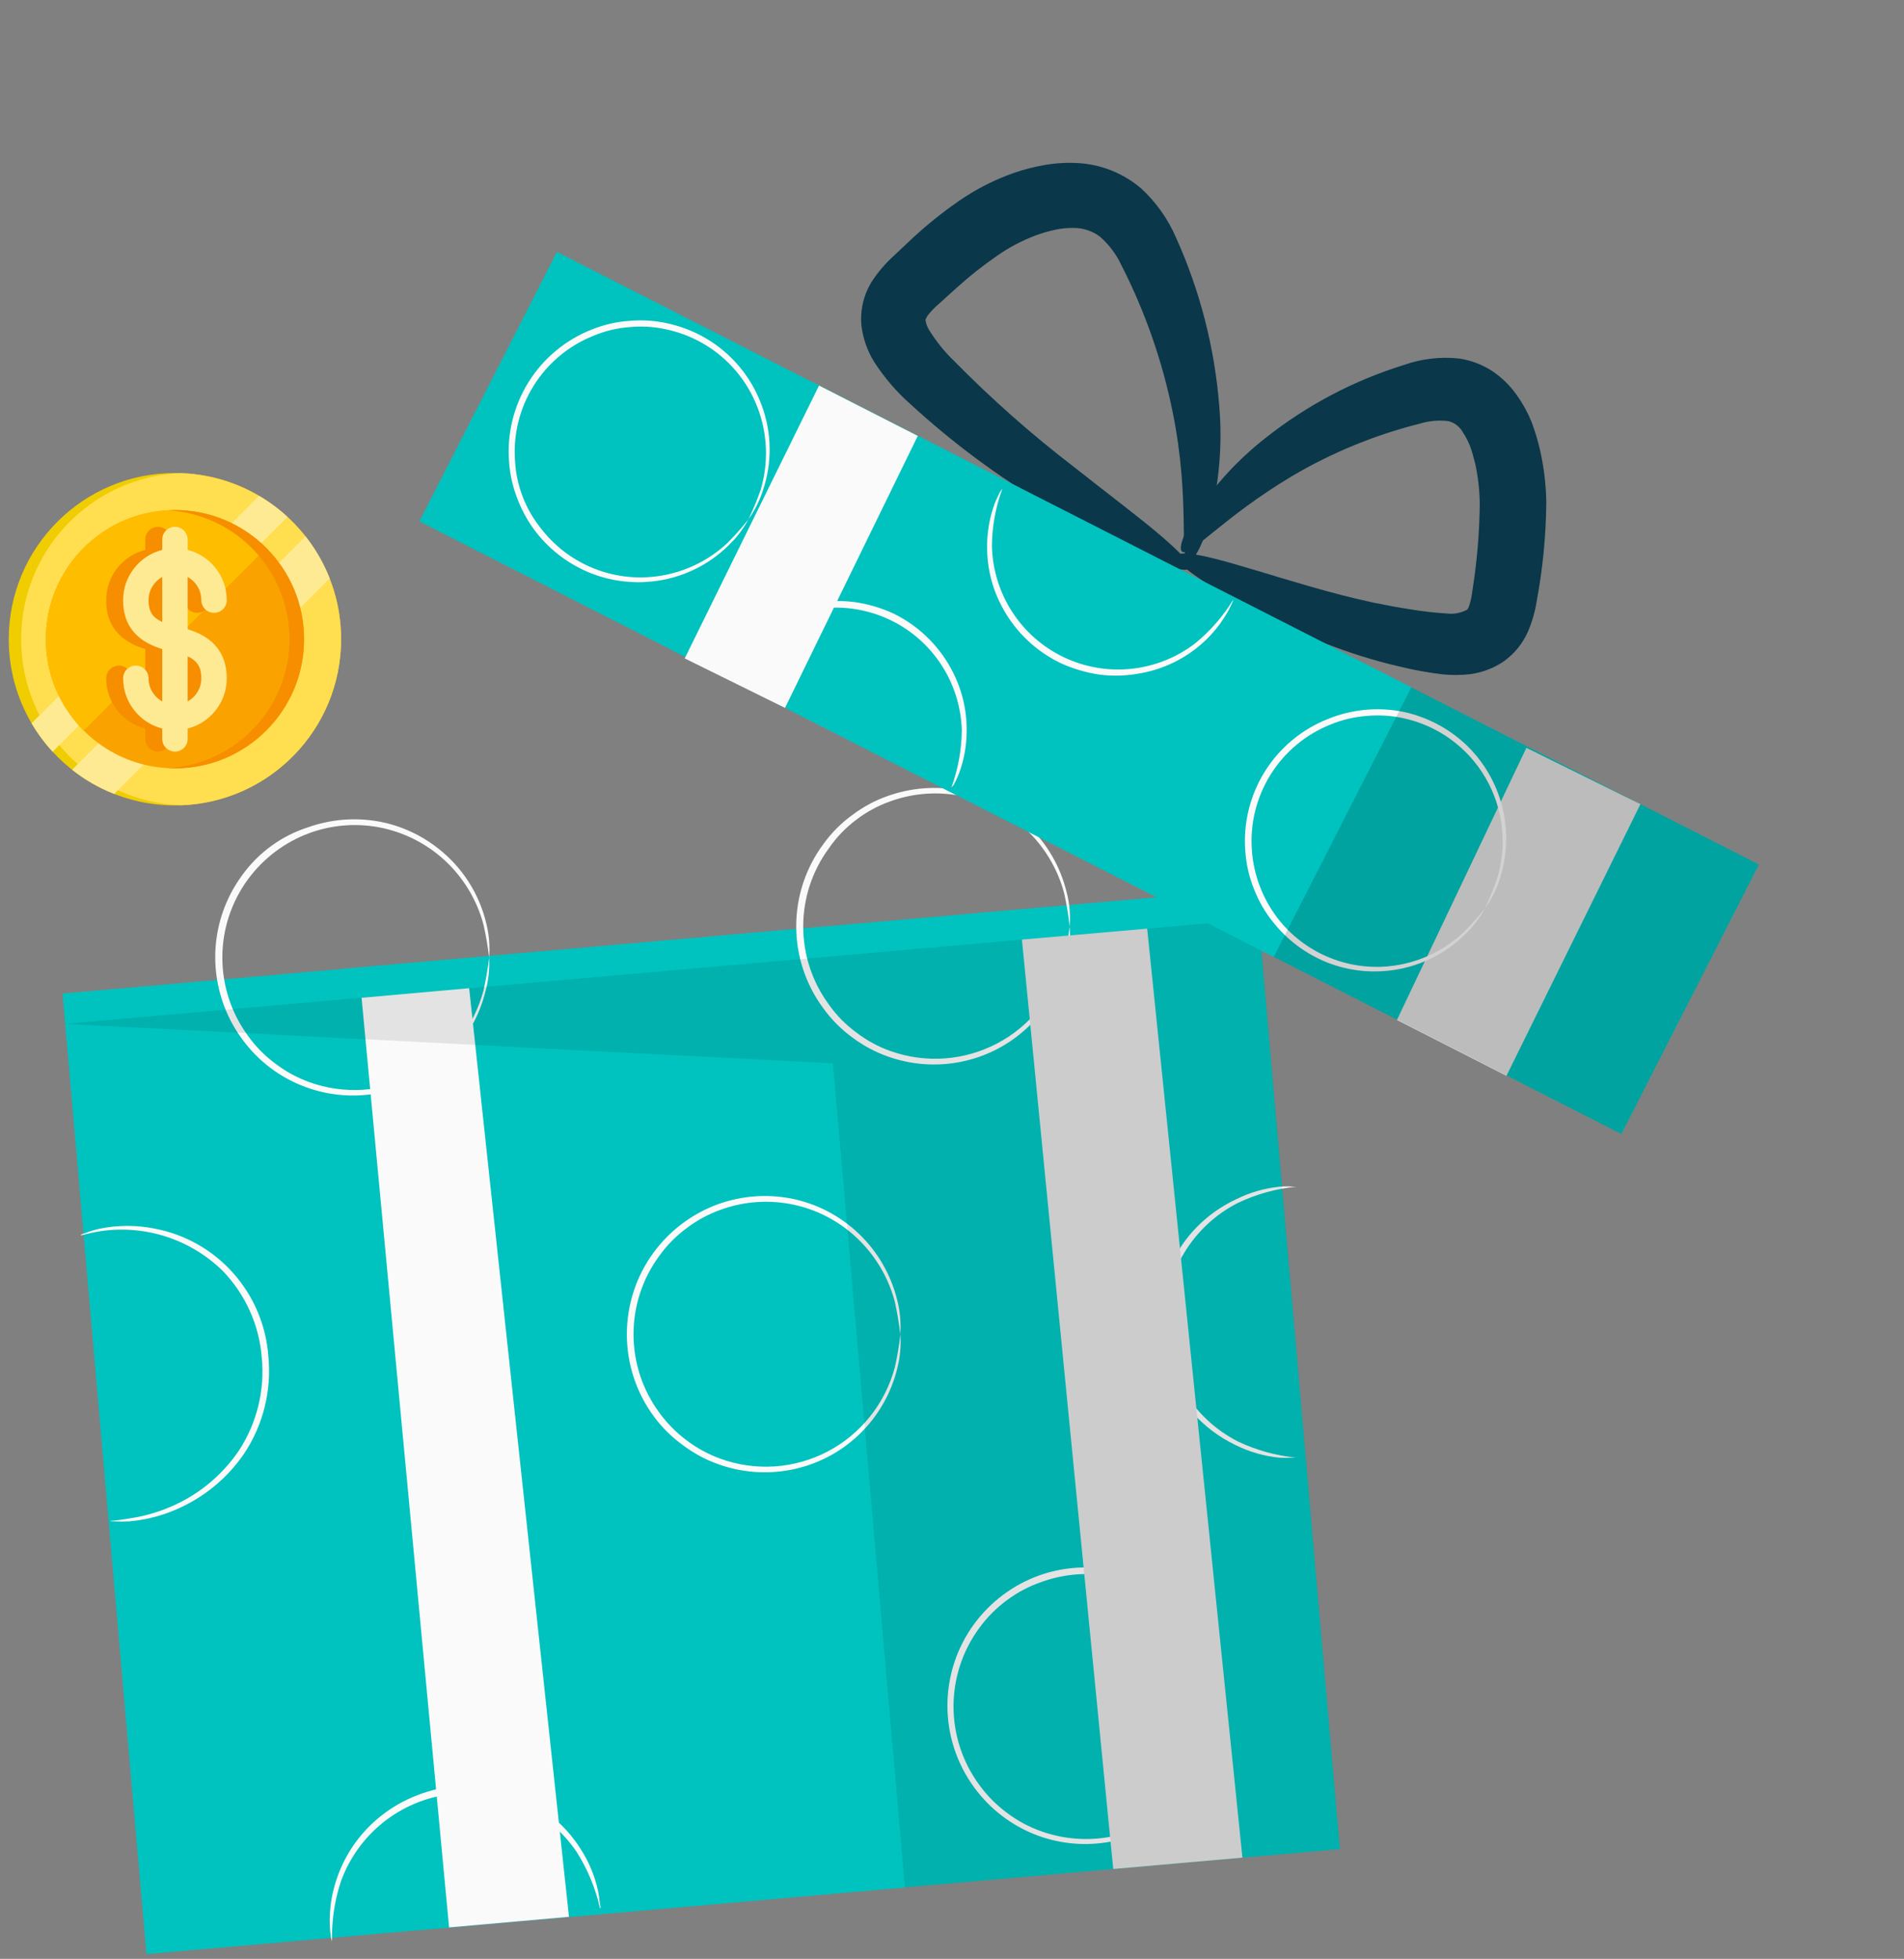 <svg width="209" height="215" viewBox="0 0 209 215" fill="none" xmlns="http://www.w3.org/2000/svg">
<rect x="0" y="0" width="209" height="215" fill="#808080" stroke="none"/>
<path d="M137.868 97.522L37.362 106.363L46.574 211.799L147.079 202.958L137.868 97.522Z" fill="#00C2BE"/>
<path d="M90.11 101.725L6.861 109.048L16.073 214.484L99.322 207.161L90.11 101.725Z" fill="#00C2BE"/>
<path d="M39.69 109.52L49.294 211.551L62.456 210.388L51.499 108.469L39.69 109.52Z" fill="#FAFAFA"/>
<path d="M12.025 166.943C12.025 166.943 12.82 166.901 14.216 166.663C16.16 166.374 18.046 165.774 19.8 164.884C22.405 163.558 24.629 161.586 26.262 159.156C28.213 156.147 29.085 152.56 28.733 148.988C28.447 145.412 26.927 142.049 24.434 139.478C22.68 137.766 20.555 136.484 18.226 135.731C15.897 134.978 13.426 134.774 11.006 135.136C9.61 135.36 8.898 135.64 8.87 135.57C8.842 135.5 9.038 135.458 9.387 135.332C9.899 135.131 10.426 134.972 10.964 134.856C12.954 134.449 15.005 134.449 16.994 134.856C20.32 135.486 23.345 137.201 25.599 139.733C27.853 142.266 29.21 145.475 29.459 148.862C29.833 152.637 28.885 156.425 26.779 159.576C25.061 162.079 22.717 164.084 19.981 165.388C18.171 166.263 16.218 166.804 14.216 166.985C13.668 167.018 13.118 167.018 12.569 166.985C12.387 166.999 12.203 166.984 12.025 166.943Z" fill="#FAFAFA"/>
<path d="M98.818 146.467C98.688 145.252 98.487 144.045 98.218 142.854C97.362 139.647 95.46 136.822 92.816 134.828C90.874 133.367 88.599 132.415 86.198 132.061C83.797 131.706 81.345 131.959 79.067 132.798C77.75 133.27 76.512 133.941 75.396 134.786C74.223 135.643 73.196 136.683 72.353 137.868C70.526 140.352 69.541 143.359 69.541 146.446C69.541 149.533 70.526 152.54 72.353 155.024C73.204 156.21 74.236 157.254 75.41 158.12C76.529 158.96 77.766 159.63 79.081 160.108C80.992 160.802 83.027 161.089 85.055 160.952C87.083 160.814 89.06 160.255 90.861 159.309C92.662 158.363 94.248 157.052 95.516 155.458C96.785 153.865 97.71 152.024 98.231 150.052C98.498 148.865 98.699 147.663 98.832 146.453C98.918 147.685 98.809 148.924 98.511 150.122C97.839 152.922 96.377 155.469 94.3 157.456C92.223 159.443 89.619 160.787 86.8 161.327C84.14 161.842 81.392 161.629 78.843 160.711C77.468 160.221 76.174 159.527 75.005 158.652C73.763 157.767 72.67 156.689 71.766 155.459C69.844 152.852 68.807 149.695 68.807 146.453C68.807 143.211 69.844 140.054 71.766 137.447C73.553 135.03 76.01 133.194 78.829 132.167C81.379 131.252 84.125 131.034 86.786 131.537C89.602 132.083 92.203 133.43 94.279 135.416C96.355 137.402 97.819 139.945 98.497 142.742C98.801 143.958 98.91 145.216 98.818 146.467Z" fill="#FAFAFA"/>
<path d="M142.326 130.248C140.084 130.463 137.896 131.069 135.863 132.041C133.458 133.269 131.438 135.142 130.027 137.45C128.616 139.759 127.87 142.414 127.87 145.122C127.87 147.83 128.616 150.486 130.027 152.794C131.438 155.103 133.458 156.975 135.863 158.204C137.896 159.175 140.084 159.782 142.326 159.996C142.326 159.996 142.158 159.996 141.851 159.996C141.386 160.022 140.92 160.022 140.455 159.996C138.764 159.832 137.118 159.357 135.598 158.596C133.797 157.731 132.188 156.512 130.867 155.01C129.546 153.509 128.539 151.756 127.907 149.856C127.414 148.326 127.155 146.73 127.139 145.122C127.153 141.995 128.128 138.948 129.931 136.397C131.405 134.351 133.375 132.717 135.654 131.649C137.173 130.886 138.82 130.411 140.511 130.248C140.976 130.214 141.442 130.214 141.907 130.248C142.158 130.248 142.326 130.248 142.326 130.248Z" fill="#FAFAFA"/>
<path d="M134.007 187.307C133.876 186.097 133.676 184.895 133.406 183.708C132.545 180.501 130.638 177.676 127.991 175.682C126.048 174.222 123.773 173.272 121.372 172.92C118.97 172.568 116.519 172.824 114.242 173.666C112.91 174.129 111.658 174.795 110.529 175.64C109.355 176.501 108.324 177.54 107.472 178.722C105.65 181.208 104.667 184.214 104.667 187.3C104.667 190.386 105.65 193.392 107.472 195.878C108.324 197.064 109.355 198.108 110.529 198.974C111.643 199.814 112.876 200.484 114.186 200.963C116.624 201.852 119.253 202.079 121.807 201.621C124.055 201.208 126.174 200.268 127.991 198.876C130.64 196.89 132.548 194.069 133.406 190.864C133.673 189.677 133.874 188.475 134.007 187.265C134.093 188.493 133.985 189.727 133.686 190.921C133.008 193.717 131.544 196.26 129.468 198.246C127.392 200.233 124.791 201.579 121.975 202.125C119.315 202.64 116.567 202.427 114.018 201.509C111.194 200.484 108.736 198.641 106.955 196.215C105.034 193.61 103.998 190.456 103.998 187.216C103.998 183.976 105.034 180.822 106.955 178.217C108.742 175.8 111.199 173.964 114.018 172.937C116.567 172.022 119.314 171.804 121.975 172.307C124.283 172.759 126.453 173.747 128.312 175.192C131.01 177.29 132.903 180.258 133.672 183.596C133.983 184.806 134.096 186.06 134.007 187.307Z" fill="#FAFAFA"/>
<path d="M65.862 209.464C65.37 207.263 64.501 205.163 63.294 203.26C61.777 201.021 59.673 199.246 57.214 198.131C54.755 197.016 52.036 196.605 49.359 196.942C46.682 197.28 44.149 198.353 42.042 200.044C39.934 201.735 38.333 203.977 37.415 206.523C36.71 208.667 36.384 210.919 36.452 213.176C36.452 213.176 36.452 213.022 36.34 212.713C36.263 212.25 36.217 211.782 36.201 211.313C36.14 209.621 36.386 207.931 36.927 206.327C37.717 203.917 39.111 201.752 40.975 200.038C42.078 199.025 43.325 198.18 44.674 197.531C46.126 196.836 47.674 196.364 49.266 196.131C52.359 195.753 55.492 196.34 58.241 197.811C60.469 199.015 62.352 200.77 63.713 202.91C64.637 204.327 65.295 205.903 65.653 207.559C65.749 208.021 65.814 208.489 65.848 208.96C65.946 209.296 65.946 209.464 65.862 209.464Z" fill="#FAFAFA"/>
<path d="M117.41 101.691C117.282 100.462 117.082 99.241 116.81 98.035C115.955 94.829 114.053 92.004 111.408 90.01C109.467 88.549 107.192 87.597 104.791 87.243C102.39 86.888 99.938 87.141 97.659 87.98C96.346 88.449 95.112 89.12 94.002 89.968C92.833 90.841 91.814 91.901 90.987 93.106C89.157 95.589 88.169 98.596 88.169 101.684C88.169 104.772 89.157 107.779 90.987 110.262C91.827 111.458 92.861 112.504 94.044 113.358C95.154 114.206 96.387 114.877 97.701 115.346C99.61 116.033 101.641 116.315 103.664 116.174C105.687 116.033 107.659 115.472 109.456 114.527C111.252 113.582 112.833 112.273 114.099 110.683C115.365 109.093 116.288 107.257 116.81 105.29C117.077 104.103 117.277 102.901 117.41 101.691C117.506 102.924 117.397 104.163 117.089 105.36C116.418 108.16 114.956 110.707 112.879 112.694C110.802 114.681 108.198 116.025 105.378 116.565C102.719 117.08 99.971 116.867 97.422 115.949C96.047 115.459 94.753 114.765 93.584 113.89C92.349 112.995 91.265 111.907 90.373 110.669C88.443 108.066 87.4 104.908 87.4 101.663C87.4 98.418 88.443 95.26 90.373 92.657C91.261 91.415 92.345 90.327 93.584 89.436C94.75 88.556 96.045 87.862 97.422 87.377C99.971 86.462 102.718 86.244 105.378 86.747C108.195 87.293 110.796 88.639 112.872 90.626C114.948 92.612 116.412 95.155 117.089 97.951C117.405 99.171 117.514 100.435 117.41 101.691Z" fill="#FAFAFA"/>
<path d="M53.69 105.108C53.55 103.899 53.344 102.697 53.076 101.509C52.363 98.811 50.901 96.371 48.86 94.474C46.819 92.577 44.283 91.301 41.547 90.795C38.993 90.329 36.362 90.556 33.925 91.453C31.242 92.449 28.908 94.211 27.211 96.523C25.389 99.01 24.407 102.015 24.407 105.101C24.407 108.188 25.389 111.193 27.211 113.68C28.059 114.869 29.091 115.914 30.268 116.775C31.381 117.618 32.614 118.288 33.925 118.764C35.837 119.458 37.871 119.745 39.9 119.607C41.928 119.47 43.905 118.91 45.706 117.964C47.507 117.019 49.093 115.707 50.361 114.114C51.63 112.52 52.555 110.679 53.076 108.708C53.342 107.519 53.547 106.318 53.69 105.108C53.757 106.34 53.625 107.575 53.3 108.764C52.623 111.559 51.161 114.1 49.088 116.086C47.014 118.072 44.416 119.42 41.602 119.968C38.943 120.484 36.195 120.271 33.646 119.352C30.817 118.337 28.356 116.493 26.583 114.058C24.662 111.454 23.625 108.299 23.625 105.059C23.625 101.82 24.662 98.665 26.583 96.061C27.476 94.822 28.559 93.735 29.794 92.84C31 91.961 32.338 91.28 33.758 90.823C36.307 89.907 39.053 89.689 41.714 90.192C44.019 90.641 46.185 91.63 48.037 93.078C50.746 95.168 52.646 98.139 53.411 101.481C53.695 102.668 53.789 103.892 53.69 105.108Z" fill="#FAFAFA"/>
<path d="M112.176 103.133L122.198 205.136L136.38 203.89L125.925 101.929L112.176 103.133Z" fill="#E0E0E0"/>
<g opacity="0.3">
<path opacity="0.3" d="M138.18 100.851L90.415 105.052L7.167 112.377L91.434 116.705L99.334 207.153L147.086 202.951L138.18 100.851Z" fill="black"/>
</g>
<path d="M37.444 70.159C37.444 80.233 29.277 88.4 19.203 88.4C13.892 88.4 9.112 86.131 5.779 82.509C4.903 81.558 4.128 80.513 3.468 79.393C1.876 76.684 0.962 73.528 0.962 70.159C0.962 60.086 9.129 51.919 19.203 51.919C22.573 51.919 25.729 52.833 28.436 54.426C29.557 55.085 30.601 55.86 31.551 56.736C35.173 60.068 37.444 64.849 37.444 70.159Z" fill="#F0CD00"/>
<path d="M37.443 70.159C37.443 80.006 29.642 88.031 19.882 88.387C10.122 88.031 2.32 80.006 2.32 70.159C2.32 60.312 10.122 52.288 19.882 51.931C29.642 52.288 37.443 60.312 37.443 70.159Z" fill="#FFDE50"/>
<path d="M31.552 56.736L5.779 82.509C4.903 81.558 4.128 80.513 3.469 79.393L28.436 54.426C29.557 55.085 30.601 55.86 31.552 56.736Z" fill="#FFEA94"/>
<path d="M36.185 63.491L12.534 87.143C10.859 86.484 9.305 85.586 7.915 84.489L33.532 58.872C34.629 60.262 35.528 61.816 36.185 63.491Z" fill="#FFEA94"/>
<path d="M33.377 70.159C33.377 77.987 27.031 84.333 19.203 84.333C16.476 84.333 13.93 83.564 11.769 82.229C10.827 81.649 9.959 80.96 9.18 80.181C8.608 79.609 8.084 78.988 7.615 78.324C6.97 77.411 6.431 76.418 6.015 75.363C5.398 73.803 5.051 72.107 5.03 70.334C5.029 70.275 5.029 70.217 5.029 70.159C5.029 62.332 11.374 55.985 19.203 55.985C19.261 55.985 19.32 55.985 19.378 55.987C21.151 56.008 22.846 56.355 24.406 56.971C25.461 57.388 26.454 57.927 27.368 58.572C28.031 59.041 28.652 59.564 29.225 60.137C30.003 60.915 30.692 61.784 31.273 62.725C32.607 64.887 33.377 67.433 33.377 70.159Z" fill="#FAA300"/>
<path d="M29.225 60.137L9.18 80.181C8.608 79.609 8.084 78.988 7.615 78.324C6.97 77.411 6.431 76.418 6.015 75.363C5.398 73.803 5.051 72.107 5.03 70.334C5.029 70.275 5.029 70.217 5.029 70.159C5.029 62.332 11.374 55.985 19.203 55.985C19.261 55.985 19.32 55.985 19.378 55.987C21.151 56.008 22.846 56.355 24.406 56.971C25.461 57.388 26.454 57.927 27.368 58.572C28.031 59.041 28.652 59.564 29.225 60.137Z" fill="#FFBD00"/>
<path d="M33.376 70.159C33.376 77.987 27.03 84.333 19.202 84.333C18.933 84.333 18.667 84.326 18.402 84.311C25.857 83.896 31.775 77.718 31.775 70.159C31.775 62.6 25.857 56.422 18.402 56.008C18.667 55.993 18.933 55.985 19.202 55.985C27.03 55.985 33.376 62.332 33.376 70.159Z" fill="#F68E00"/>
<path d="M18.736 69.07V63.33C19.63 63.824 20.238 64.776 20.238 65.868C20.238 66.638 20.862 67.263 21.633 67.263C22.403 67.263 23.027 66.638 23.027 65.868C23.027 63.214 21.199 60.979 18.736 60.356V59.22C18.736 58.45 18.111 57.826 17.341 57.826C16.571 57.826 15.946 58.45 15.946 59.22V60.355C13.483 60.979 11.655 63.214 11.655 65.868C11.655 67.453 12.12 68.689 13.078 69.646C13.776 70.344 14.703 70.861 15.946 71.24V76.989C15.052 76.496 14.444 75.543 14.444 74.451C14.444 73.681 13.82 73.056 13.05 73.056C12.279 73.056 11.655 73.681 11.655 74.451C11.655 77.105 13.483 79.34 15.946 79.964V81.099C15.946 81.869 16.571 82.494 17.341 82.494C18.111 82.494 18.736 81.869 18.736 81.099V79.964C21.199 79.34 23.027 77.106 23.027 74.451C23.027 72.888 22.542 71.611 21.584 70.653C20.889 69.957 19.95 69.436 18.736 69.07ZM15.05 67.674C14.768 67.392 14.444 66.932 14.444 65.868C14.444 64.776 15.052 63.824 15.946 63.33V68.267C15.57 68.093 15.272 67.896 15.05 67.674ZM18.736 76.989V72.037C19.948 72.601 20.238 73.409 20.238 74.451C20.238 75.543 19.63 76.496 18.736 76.989Z" fill="#F68E00"/>
<path d="M20.598 69.07V63.33C21.492 63.824 22.1 64.776 22.1 65.868C22.1 66.638 22.724 67.263 23.495 67.263C24.265 67.263 24.889 66.638 24.889 65.868C24.889 63.214 23.061 60.979 20.598 60.356V59.22C20.598 58.45 19.973 57.826 19.203 57.826C18.433 57.826 17.808 58.45 17.808 59.22V60.355C15.345 60.979 13.517 63.214 13.517 65.868C13.517 67.453 13.982 68.689 14.94 69.646C15.638 70.344 16.565 70.861 17.808 71.24V76.989C16.914 76.496 16.306 75.543 16.306 74.451C16.306 73.681 15.682 73.056 14.912 73.056C14.141 73.056 13.517 73.681 13.517 74.451C13.517 77.105 15.345 79.34 17.808 79.964V81.099C17.808 81.869 18.433 82.494 19.203 82.494C19.973 82.494 20.598 81.869 20.598 81.099V79.964C23.061 79.34 24.889 77.106 24.889 74.451C24.889 72.888 24.404 71.611 23.447 70.653C22.751 69.957 21.812 69.436 20.598 69.07ZM16.912 67.674C16.63 67.392 16.306 66.932 16.306 65.868C16.306 64.776 16.914 63.824 17.808 63.33V68.267C17.432 68.093 17.134 67.896 16.912 67.674ZM20.598 76.989V72.037C21.81 72.601 22.1 73.409 22.1 74.451C22.1 75.543 21.492 76.496 20.598 76.989Z" fill="#FFEA94"/>
<path d="M129.196 61.006C129.425 60.557 130.917 60.705 133.428 61.342C135.94 61.978 139.49 63.129 143.807 64.372C145.981 64.994 148.336 65.63 150.867 66.166C152.133 66.419 153.443 66.678 154.784 66.875C156.102 67.097 157.431 67.251 158.765 67.334C159.548 67.436 160.343 67.293 161.043 66.924C161.15 66.792 161.229 66.639 161.272 66.475C161.439 65.969 161.552 65.448 161.611 64.918C162.121 61.744 162.395 58.536 162.433 55.322C162.417 53.847 162.253 52.378 161.944 50.937C161.781 50.273 161.582 49.558 161.375 48.98C161.162 48.449 160.897 47.94 160.584 47.46C160.418 47.155 160.191 46.887 159.917 46.674C159.642 46.461 159.327 46.307 158.99 46.223C157.932 46.094 156.859 46.189 155.839 46.502C150.917 47.739 146.197 49.678 141.823 52.26C134.284 56.747 130.606 61.191 129.763 60.541C129.372 60.263 129.767 58.782 131.194 56.475C133.297 53.261 135.913 50.415 138.939 48.053C143.459 44.477 148.597 41.768 154.094 40.062C156.053 39.368 158.142 39.128 160.204 39.358C161.506 39.554 162.748 40.033 163.845 40.76C164.881 41.459 165.779 42.343 166.494 43.369C167.151 44.286 167.697 45.277 168.122 46.322C168.477 47.27 168.773 48.24 169.006 49.226C169.462 51.173 169.707 53.164 169.737 55.165C169.7 58.812 169.344 62.45 168.672 66.037C168.497 67.14 168.189 68.218 167.755 69.248C167.184 70.59 166.251 71.748 165.062 72.591C163.966 73.336 162.712 73.817 161.401 73.993C160.392 74.11 159.374 74.118 158.364 74.016C156.751 73.828 155.151 73.537 153.575 73.145C152.085 72.81 150.665 72.4 149.326 71.984C146.846 71.19 144.413 70.258 142.037 69.193C138.657 67.686 135.397 65.923 132.286 63.919C130.088 62.483 128.973 61.505 129.196 61.006Z" fill="#0A374A"/>
<path d="M130.508 62.367C130.279 62.816 128.634 62.386 125.933 61.228C122.154 59.559 118.487 57.646 114.956 55.502C109.581 52.332 104.556 48.603 99.963 44.378C98.419 43.02 97.072 41.454 95.959 39.725C95.217 38.53 94.742 37.188 94.565 35.791C94.392 34.09 94.786 32.378 95.686 30.922C96.375 29.863 97.199 28.899 98.137 28.053L100.305 26.015C101.862 24.585 103.515 23.264 105.252 22.061C107.115 20.773 109.139 19.738 111.272 18.985C112.338 18.617 113.431 18.334 114.541 18.137C115.735 17.916 116.949 17.834 118.16 17.892C120.774 18.001 123.274 18.983 125.262 20.682C126.902 22.191 128.206 24.029 129.09 26.078C131.726 31.918 133.332 38.174 133.837 44.569C134.203 48.854 133.824 53.172 132.717 57.331C131.871 60.248 130.92 61.681 130.466 61.559C129.375 61.302 130.697 54.964 128.727 45.248C127.587 39.617 125.684 34.171 123.071 29.061C122.52 27.896 121.739 26.856 120.776 26.003C119.931 25.357 118.895 25.011 117.831 25.019C117.171 25.009 116.512 25.074 115.867 25.212C115.111 25.369 114.367 25.584 113.644 25.855C112.116 26.433 110.668 27.206 109.336 28.154C107.866 29.173 106.462 30.284 105.132 31.481C104.439 32.102 103.746 32.723 103.065 33.351C102.585 33.744 102.155 34.196 101.785 34.694C101.625 35.006 101.657 34.944 101.581 35.093C101.635 35.49 101.772 35.87 101.983 36.21C102.745 37.449 103.659 38.587 104.705 39.596C108.827 43.79 113.236 47.689 117.901 51.265C121.9 54.422 125.243 56.93 127.455 58.829C129.668 60.728 130.774 61.937 130.508 62.367Z" fill="#0A374A"/>
<path d="M193.073 94.895L89.318 42.014L74.222 71.591L177.976 124.472L193.073 94.895Z" fill="#00C2BE"/>
<path d="M154.924 75.453L61.132 27.65L46.035 57.227L139.827 105.03L154.924 75.453Z" fill="#00C2BE"/>
<path d="M89.903 42.318L75.161 72.266L86.17 77.698L100.742 47.847L89.903 42.318Z" fill="#FAFAFA"/>
<path d="M167.548 82.082L153.337 111.955L165.361 118.084L180.067 88.27L167.548 82.082Z" fill="#E0E0E0"/>
<path d="M110.017 53.681C109.278 55.693 108.895 57.817 108.884 59.958C108.947 62.519 109.716 65.012 111.105 67.159C112.494 69.307 114.45 71.028 116.756 72.13C119.062 73.233 121.63 73.676 124.176 73.41C126.721 73.143 129.146 72.178 131.183 70.621C132.844 69.266 134.264 67.638 135.381 65.808C135.348 65.959 135.294 66.104 135.22 66.24C135.045 66.649 134.84 67.044 134.606 67.422C133.783 68.803 132.721 70.027 131.47 71.036C129.59 72.551 127.35 73.551 124.971 73.939C123.576 74.185 122.153 74.223 120.747 74.053C119.243 73.838 117.778 73.407 116.398 72.772C113.734 71.486 111.536 69.405 110.104 66.814C108.936 64.72 108.334 62.357 108.354 59.956C108.35 58.346 108.636 56.747 109.199 55.237C109.363 54.822 109.549 54.415 109.758 54.02C109.924 53.78 109.994 53.667 110.017 53.681Z" fill="#FAFAFA"/>
<path d="M104.433 86.431C105.167 84.42 105.554 82.3 105.577 80.161C105.504 77.61 104.731 75.13 103.343 72.993C101.956 70.857 100.007 69.145 97.71 68.046C95.413 66.947 92.856 66.502 90.32 66.761C87.784 67.02 85.365 67.973 83.329 69.515C81.671 70.867 80.254 72.49 79.138 74.317C79.168 74.169 79.22 74.028 79.292 73.896C79.467 73.487 79.673 73.092 79.907 72.714C80.73 71.334 81.792 70.11 83.042 69.1C84.532 67.905 86.245 67.022 88.08 66.502C89.915 65.982 91.834 65.836 93.725 66.073C95.237 66.278 96.709 66.709 98.093 67.35C100.746 68.648 102.934 70.734 104.361 73.323C105.524 75.419 106.127 77.781 106.111 80.182C106.115 81.792 105.829 83.391 105.266 84.9C105.102 85.316 104.916 85.722 104.707 86.117C104.554 86.287 104.455 86.445 104.433 86.431Z" fill="#FAFAFA"/>
<path d="M162.992 99.718C163.485 98.674 163.925 97.605 164.309 96.516C164.887 94.672 165.075 92.728 164.861 90.81C164.647 88.891 164.034 87.04 163.064 85.374C162.093 83.708 160.785 82.264 159.224 81.135C157.663 80.007 155.882 79.218 153.997 78.818C152.704 78.541 151.376 78.46 150.057 78.578C148.678 78.678 147.323 78.999 146.044 79.528C143.329 80.61 141.028 82.532 139.476 85.012C137.924 87.493 137.203 90.402 137.417 93.317C137.609 96.034 138.594 98.633 140.249 100.79C141.658 102.611 143.501 104.048 145.609 104.97C147.718 105.893 150.025 106.271 152.32 106.072C155.45 105.788 158.397 104.46 160.689 102.302C161.502 101.482 162.271 100.619 162.992 99.718C162.44 100.752 161.727 101.691 160.878 102.498C158.58 104.797 155.561 106.229 152.333 106.55C150.117 106.782 147.879 106.487 145.801 105.689C143.409 104.756 141.311 103.2 139.723 101.182C138.852 100.103 138.154 98.895 137.655 97.601C137.113 96.261 136.789 94.842 136.695 93.398C136.461 90.336 137.214 87.278 138.845 84.672C140.475 82.066 142.897 80.051 145.752 78.922C148.408 77.832 151.328 77.563 154.133 78.152C156.641 78.701 158.955 79.911 160.837 81.657C162.821 83.514 164.231 85.903 164.898 88.542C165.566 91.18 165.463 93.957 164.604 96.544C164.243 97.682 163.699 98.754 162.992 99.718Z" fill="#FAFAFA"/>
<path d="M82.153 57C82.657 55.962 83.1 54.895 83.481 53.805C84.385 50.813 84.265 47.606 83.14 44.696C82.314 42.545 80.965 40.636 79.213 39.144C77.462 37.651 75.364 36.622 73.111 36.15C71.816 35.861 70.483 35.778 69.161 35.902C67.787 35.996 66.437 36.316 65.166 36.848C62.446 37.923 60.14 39.843 58.587 42.325C57.034 44.808 56.316 47.721 56.538 50.637C56.618 52.016 56.918 53.373 57.427 54.655C57.915 55.878 58.584 57.021 59.413 58.043C60.823 59.862 62.666 61.299 64.774 62.221C66.882 63.144 69.189 63.523 71.484 63.324C74.613 63.055 77.563 61.74 79.861 59.591C80.67 58.775 81.433 57.913 82.146 57.011C81.599 58.037 80.894 58.97 80.057 59.776C77.763 62.08 74.742 63.513 71.512 63.828C69.292 64.06 67.049 63.763 64.969 62.96C62.576 62.031 60.475 60.479 58.884 58.464C58.032 57.371 57.344 56.16 56.842 54.868C56.298 53.521 55.973 52.096 55.877 50.646C55.643 47.587 56.396 44.531 58.025 41.927C59.654 39.323 62.074 37.309 64.927 36.182C66.27 35.633 67.692 35.306 69.138 35.215C70.518 35.094 71.908 35.187 73.258 35.49C75.77 36.03 78.088 37.237 79.97 38.984C81.602 40.504 82.85 42.391 83.612 44.49C84.741 47.532 84.774 50.876 83.705 53.946C83.348 55.038 82.825 56.068 82.153 57Z" fill="#FAFAFA"/>
<g opacity="0.4">
<path opacity="0.4" d="M193.072 94.892L154.918 75.446L139.822 105.023L177.975 124.469L193.072 94.892Z" fill="black"/>
</g>
</svg>
